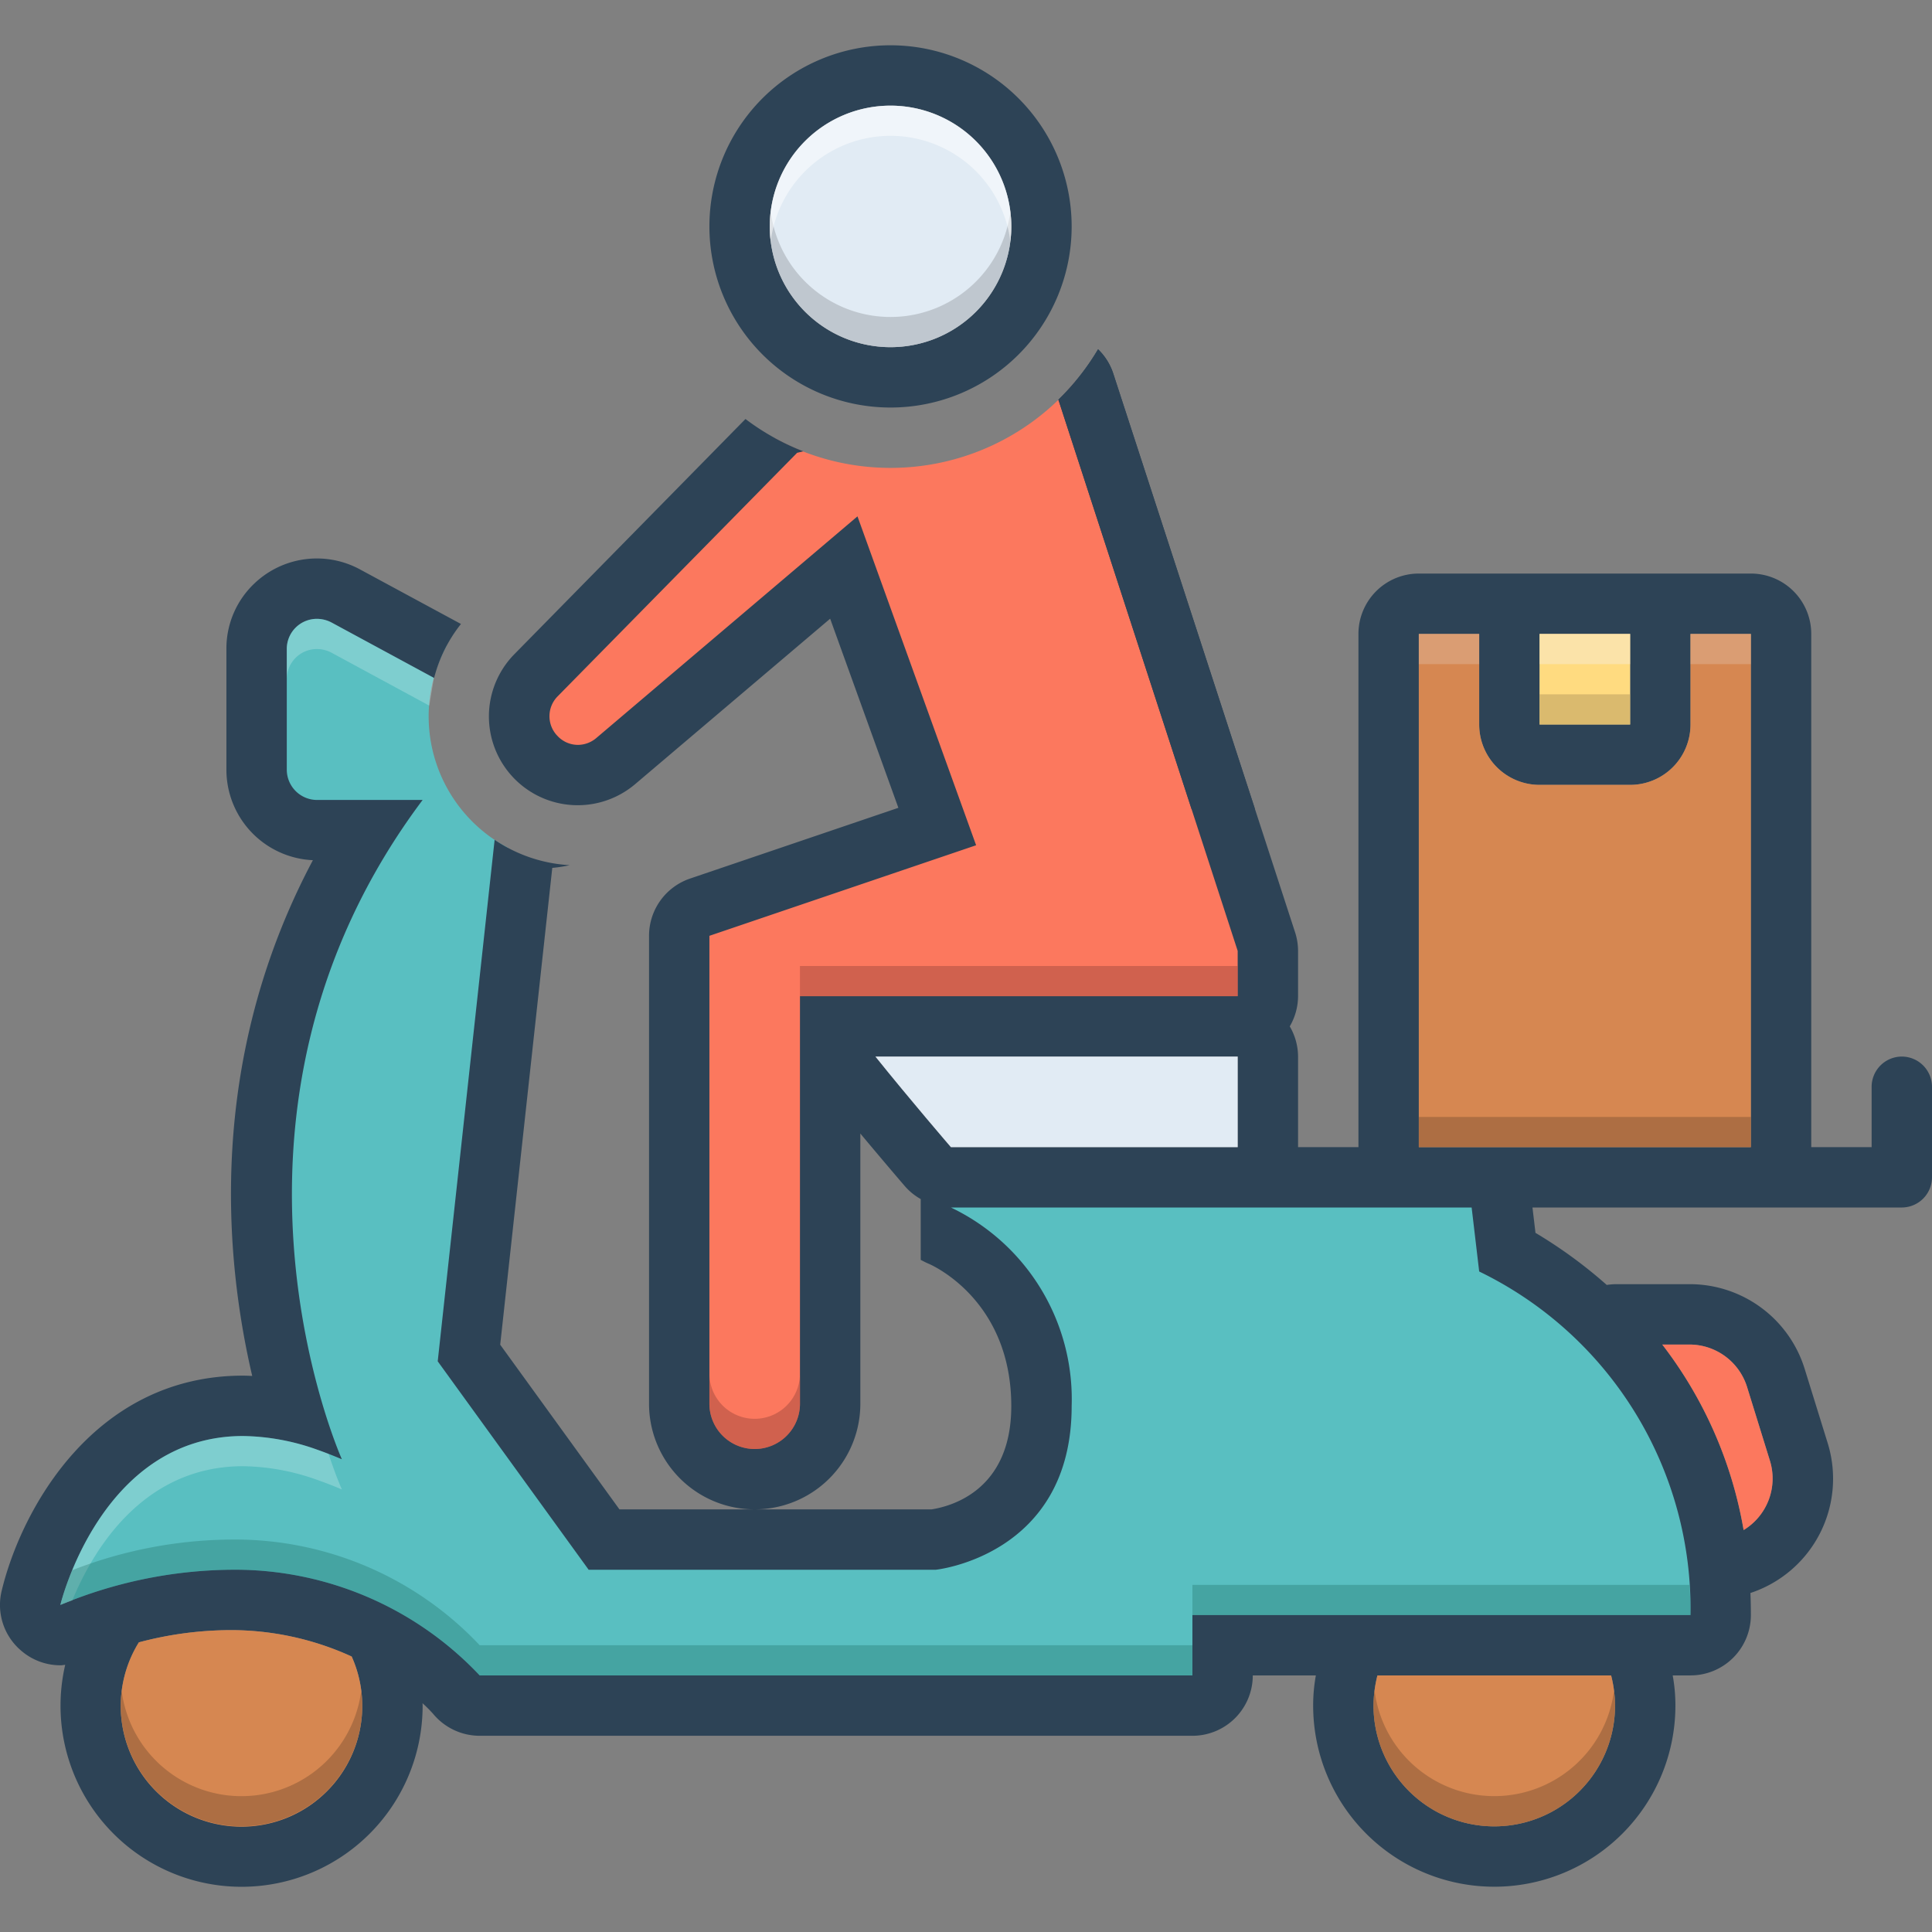<svg xmlns="http://www.w3.org/2000/svg" data-name="Layer 1" viewBox="0 0 128 128"><rect x="0" y="0" width="128" height="128" fill="#808080" stroke="none"/><path fill="#59bfc1" d="M100.333,83V77.417s-16-1.5-16,0-22.708,0-22.708,0V82.875s9.875,3,7.875,12-12.875,7.5-12.875,7.5H39.5l-9.125-13.75,3.268-32.46A9.849,9.849,0,0,1,29.588,42.769L19.5,38.083l-2.5,4.25L17.583,53.25,24,54.917S14.833,67.583,17.833,82s1.25,11.083,1.25,11.083S4.917,90.75,2.417,107.25L5.25,108.917s13.417-9.333,25.5,3.5H79.667l1.25-3.583H113S115.583,95.167,100.333,83Z"/><path fill="#fc785e" d="M71.285,25.234A15.969,15.969,0,0,1,51.351,29.048L34.125,46.375l4,4.875,17.75-14.125L61,55,45.125,61l.625,34,3.875,4,5.625-5.125v-26.5H83.875L85,61.25Z"/><path fill="#2d4356" d="M59,3A12,12,0,1,0,71,15,12.01,12.01,0,0,0,59,3Zm0,20a8,8,0,1,1,8-8A8.011,8.011,0,0,1,59,23Z"/><path fill="#e1ebf4" d="M67,15a8,8,0,1,1-8-8A8.011,8.011,0,0,1,67,15Z"/><path fill="#2d4356" d="M126,70a2.006,2.006,0,0,0-2,2v4h-4V42a3.999,3.999,0,0,0-4-4H94a3.999,3.999,0,0,0-4,4V76H86V70a3.997,3.997,0,0,0-.55-2A3.998,3.998,0,0,0,86,66V63a4.022,4.022,0,0,0-.2-1.24l-12.04-37a3.943,3.943,0,0,0-1.01-1.62,16.077,16.077,0,0,1-2.63,3.34L82,63v3H53V93a3,3,0,0,1-6,0V62l17.67-6L56.81,34.21,39.49,48.91a1.892,1.892,0,0,1-1.2.44,1.849,1.849,0,0,1-1.38-.62l-.03-.03a1.872,1.872,0,0,1,.06-2.56L52.81,30l.41-.1a15.802,15.802,0,0,1-3.83-2.14L34.09,43.33a5.883,5.883,0,0,0,7.98,8.63L55,40.99l4.52,12.53L45.71,58.21A4.005,4.005,0,0,0,43,62V93a7,7,0,0,0,14,0V75.1c1.57,1.88,2.89,3.42,2.97,3.51a3.92,3.92,0,0,0,1.03.83v4.03c.16.08.32.17.49.24.53.22,5.51,2.6,5.51,9.45,0,5.47-3.82,6.61-5.28,6.84H41.04l-7.9-10.91L36.59,57.5a8.626,8.626,0,0,0,1.15-.18,9.88,9.88,0,0,1-4.97-1.68L29,90.19,39,104H62s9-.93,9-10.84A14.075,14.075,0,0,0,63,80H97.5l.5,4.24A24.83,24.83,0,0,1,112,107H79v4H31.78A22.287,22.287,0,0,0,15.22,104,30.066,30.066,0,0,0,4,106.33S6.68,95.14,16.1,95.14a15.102,15.102,0,0,1,4.93.91c.57.2,1.1.41,1.62.63,0,0-10.26-22.87,5.35-43.68H21a2.012,2.012,0,0,1-2-2V42.98A1.994,1.994,0,0,1,21,41a2.099,2.099,0,0,1,.96.24l6.8,3.68a9.559,9.559,0,0,1,1.78-3.58l-6.68-3.61a5.998,5.998,0,0,0-7.01.93A5.929,5.929,0,0,0,15,42.98V51a6.004,6.004,0,0,0,5.73,5.99c-7.06,13.29-5.84,26.38-4.02,34.17-.2-.01-.41-.02-.61-.02C6.18,91.14,1.38,100.1.11,105.4a3.965,3.965,0,0,0,1.28,3.95,3.976,3.976,0,0,0,2.61.98c.11,0,.21-.02.32-.03A11.995,11.995,0,1,0,28,113a.915.915,0,0,0-.01-.16,9.224,9.224,0,0,1,.7.7A4.009,4.009,0,0,0,31.78,115H79a3.999,3.999,0,0,0,4-4h4.18a11.021,11.021,0,0,0-.18,2,12,12,0,0,0,24,0,11.021,11.021,0,0,0-.18-2H112a3.999,3.999,0,0,0,4-4c0-.5-.01-.98-.03-1.46a7.973,7.973,0,0,0,5.11-9.96l-1.51-4.87a7.969,7.969,0,0,0-7.64-5.63H107a4.881,4.881,0,0,0-.55.05,31.209,31.209,0,0,0-4.72-3.45l-.2-1.68H126a2.006,2.006,0,0,0,2-2V72A2.006,2.006,0,0,0,126,70ZM82,76H63s-2.72-3.16-5-6H82ZM16,121a7.981,7.981,0,0,1-6.8-12.19,23.831,23.831,0,0,1,6.02-.81,19.215,19.215,0,0,1,8.08,1.75A7.981,7.981,0,0,1,16,121Zm83,0a7.998,7.998,0,0,1-8-8,8.24,8.24,0,0,1,.26-2h15.48a8.24,8.24,0,0,1,.26,2A7.998,7.998,0,0,1,99,121Zm12.93-31.92a4,4,0,0,1,3.82,2.82l1.51,4.87a3.996,3.996,0,0,1-1.74,4.6,27.834,27.834,0,0,0-5.39-12.29ZM102,42h6v6h-6Zm14,34H94V42h4v6a3.999,3.999,0,0,0,4,4h6a3.999,3.999,0,0,0,4-4V42h4Z"/><path fill="#fc785e" d="M115.52,101.37a27.834,27.834,0,0,0-5.39-12.29h1.8a4,4,0,0,1,3.82,2.82l1.51,4.87A3.996,3.996,0,0,1,115.52,101.37Z"/><path fill="#2d4356" d="M83.142,53.591,73.76,24.76a3.943,3.943,0,0,0-1.01-1.62,16.077,16.077,0,0,1-2.63,3.34l8.819,27.111Z"/><path fill="#e1ebf4" d="M82,70v6H63s-2.72-3.16-5-6Z"/><rect width="6" height="6" x="102" y="42" fill="#ffdb80"/><path fill="#d68751" d="M116 42V76H94V42h4v6a3.999 3.999 0 0 0 4 4h6a3.999 3.999 0 0 0 4-4V42zM107 113a8 8 0 0 1-16 0 8.24 8.24 0 0 1 .26-2h15.48A8.24 8.24 0 0 1 107 113zM24 113a8 8 0 1 1-14.8-4.19 23.831 23.831 0 0 1 6.02-.81 19.215 19.215 0 0 1 8.08 1.75A7.992 7.992 0 0 1 24 113z"/><path fill="#d6f2f2" d="M28.44 46.75l-6.48-3.51A2.099 2.099 0 0 0 21 43a1.994 1.994 0 0 0-2 1.98v-2A1.994 1.994 0 0 1 21 41a2.099 2.099 0 0 1 .96.24l6.79 3.67zM22.65 98.68c-.52-.22-1.05-.43-1.62-.63A15.102 15.102 0 0 0 16.1 97.14c-6.67 0-9.96 5.62-11.31 8.89-.26.09-.52.19-.79.3 0 0 2.68-11.19 12.1-11.19a15.102 15.102 0 0 1 4.93.91c.25.09.5.18.74.28C22.27 97.84 22.65 98.68 22.65 98.68z" opacity=".3"/><path fill="#9fa5aa" d="M67,15a8,8,0,0,1-16,0,8.266,8.266,0,0,1,.06-1,8.003,8.003,0,0,0,15.88,0A8.266,8.266,0,0,1,67,15Z" opacity=".5"/><path fill="#fff" d="M67,15a8.266,8.266,0,0,1-.06,1,8.003,8.003,0,0,0-15.88,0A8.266,8.266,0,0,1,51,15a8,8,0,0,1,16,0Z" opacity=".5"/><rect width="6" height="2" x="102" y="46" fill="#ad9359" opacity=".45"/><rect width="4" height="2" x="94" y="42" fill="#e5d0c3" opacity=".3"/><rect width="4" height="2" x="112" y="42" fill="#e5d0c3" opacity=".3"/><rect width="6" height="2" x="102" y="42" fill="#f9edd2" opacity=".5"/><rect width="22" height="2" x="94" y="74" fill="#72492d" opacity=".4"/><rect width="29" height="2" x="53" y="64" fill="#a54b3f" opacity=".5"/><path fill="#a54b3f" d="M53,91v2a3,3,0,0,1-6,0V91a3,3,0,0,0,6,0Z" opacity=".5"/><path fill="#18665c" d="M79 109v2H31.78A22.287 22.287 0 0 0 15.22 104 30.066 30.066 0 0 0 4 106.33a17.286 17.286 0 0 1 .79-2.3A29.473 29.473 0 0 1 15.22 102 22.287 22.287 0 0 1 31.78 109zM112 107H79v-2h32.93C111.98 105.65 112 106.32 112 107z" opacity=".3"/><path fill="#72492d" d="M107 113a8 8 0 0 1-16 0 6.371 6.371 0 0 1 .07-.98 7.995 7.995 0 0 0 15.86 0A6.371 6.371 0 0 1 107 113zM24 113a8 8 0 1 1-15.94-.98 8.001 8.001 0 0 0 15.87.01A6.242 6.242 0 0 1 24 113z" opacity=".4"/></svg>